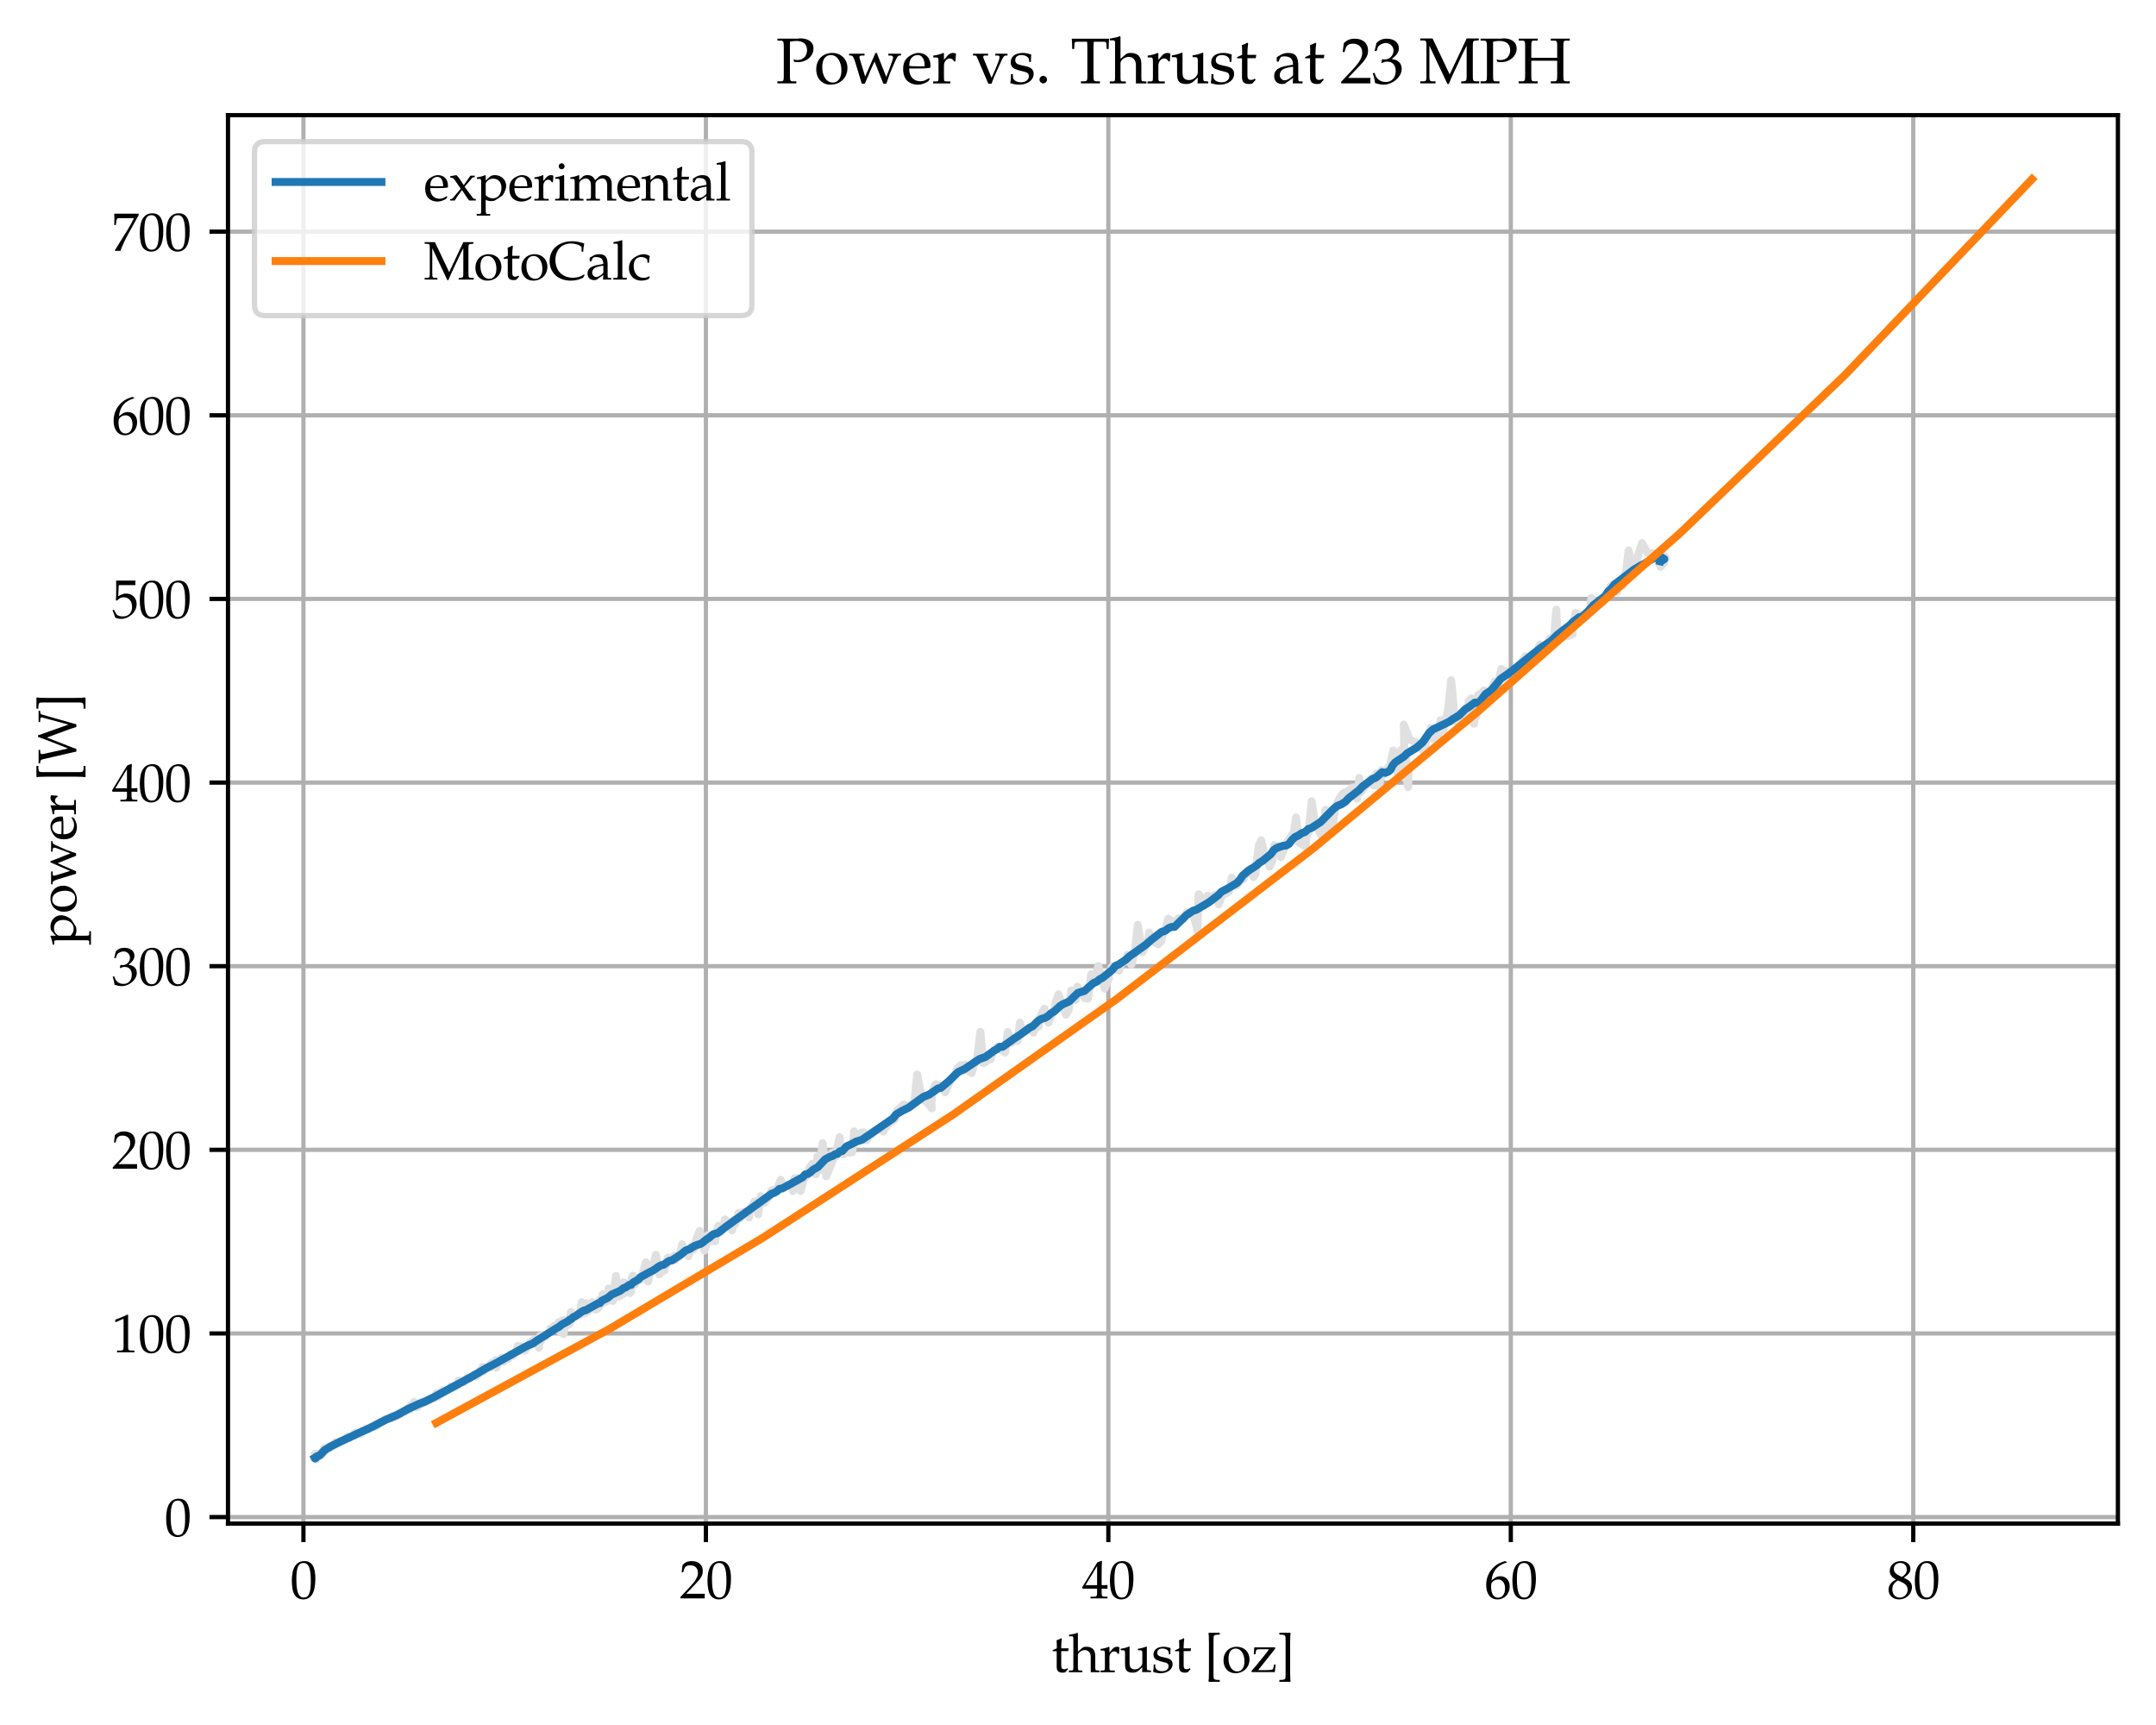 <?xml version="1.0" encoding="utf-8" standalone="no"?>
<!DOCTYPE svg PUBLIC "-//W3C//DTD SVG 1.1//EN"
  "http://www.w3.org/Graphics/SVG/1.1/DTD/svg11.dtd">
<svg xmlns:xlink="http://www.w3.org/1999/xlink" width="407.402pt" height="325.941pt" viewBox="0 0 407.402 325.941" xmlns="http://www.w3.org/2000/svg" version="1.1">
 <defs>
  <style type="text/css">*{stroke-linejoin: round; stroke-linecap: butt}</style>
 </defs>
 <g id="figure_1">
  <g id="patch_1">
   <path d="M 0 325.941 
L 407.402 325.941 
L 407.402 0 
L 0 0 
z
" style="fill: #ffffff"/>
  </g>
  <g id="axes_1">
   <g id="patch_2">
    <path d="M 43.082 287.866 
L 400.202 287.866 
L 400.202 21.754 
L 43.082 21.754 
z
" style="fill: #ffffff"/>
   </g>
   <g id="matplotlib.axis_1">
    <g id="xtick_1">
     <g id="line2d_1">
      <path d="M 57.339 287.866 
L 57.339 21.754 
" clip-path="url(#pf24875ce9b)" style="fill: none; stroke: #b0b0b0; stroke-width: 0.8; stroke-linecap: square"/>
     </g>
     <g id="line2d_2">
      <defs>
       <path id="m465c4a4cfb" d="M 0 0 
L 0 3.5 
" style="stroke: #000000; stroke-width: 0.8"/>
      </defs>
      <g>
       <use xlink:href="#m465c4a4cfb" x="57.339" y="287.866" style="stroke: #000000; stroke-width: 0.8"/>
      </g>
     </g>
     <g id="text_1">
      <!-- $\mathdefault{0}$ -->
      <g transform="translate(54.848 301.994) scale(0.1 -0.1)">
       <defs>
        <path id="URWPalladioL-Roma-30" d="M 1683 4416 
C 691 4416 186 3628 186 2077 
C 186 1326 320 680 544 366 
C 768 51 1126 -128 1523 -128 
C 2490 -128 2976 705 2976 2346 
C 2976 3749 2560 4416 1683 4416 
z
M 1568 4192 
C 2189 4192 2438 3564 2438 2025 
C 2438 661 2195 96 1606 96 
C 986 96 723 744 723 2308 
C 723 3660 960 4192 1568 4192 
z
" transform="scale(0.016)"/>
       </defs>
       <use xlink:href="#URWPalladioL-Roma-30" transform="scale(0.996)"/>
      </g>
     </g>
    </g>
    <g id="xtick_2">
     <g id="line2d_3">
      <path d="M 133.388 287.866 
L 133.388 21.754 
" clip-path="url(#pf24875ce9b)" style="fill: none; stroke: #b0b0b0; stroke-width: 0.8; stroke-linecap: square"/>
     </g>
     <g id="line2d_4">
      <g>
       <use xlink:href="#m465c4a4cfb" x="133.388" y="287.866" style="stroke: #000000; stroke-width: 0.8"/>
      </g>
     </g>
     <g id="text_2">
      <!-- $\mathdefault{20}$ -->
      <g transform="translate(128.407 301.994) scale(0.1 -0.1)">
       <defs>
        <path id="URWPalladioL-Roma-32" d="M 102 160 
L 102 0 
C 1299 0 1299 0 1530 0 
C 1760 0 1760 0 2995 0 
C 2982 125 2982 186 2982 269 
C 2982 348 2982 407 2995 539 
C 2259 539 1965 539 781 539 
L 1946 1761 
C 2566 2414 2758 2763 2758 3238 
C 2758 3966 2259 4416 1446 4416 
C 986 4416 672 4288 358 3969 
L 250 3099 
L 435 3099 
L 518 3393 
C 621 3763 851 3923 1280 3923 
C 1830 3923 2182 3577 2182 3035 
C 2182 2555 1914 2083 1190 1316 
L 102 160 
z
" transform="scale(0.016)"/>
       </defs>
       <use xlink:href="#URWPalladioL-Roma-32" transform="scale(0.996)"/>
       <use xlink:href="#URWPalladioL-Roma-30" transform="translate(49.813 0) scale(0.996)"/>
      </g>
     </g>
    </g>
    <g id="xtick_3">
     <g id="line2d_5">
      <path d="M 209.437 287.866 
L 209.437 21.754 
" clip-path="url(#pf24875ce9b)" style="fill: none; stroke: #b0b0b0; stroke-width: 0.8; stroke-linecap: square"/>
     </g>
     <g id="line2d_6">
      <g>
       <use xlink:href="#m465c4a4cfb" x="209.437" y="287.866" style="stroke: #000000; stroke-width: 0.8"/>
      </g>
     </g>
     <g id="text_3">
      <!-- $\mathdefault{40}$ -->
      <g transform="translate(204.455 301.994) scale(0.1 -0.1)">
       <defs>
        <path id="URWPalladioL-Roma-34" d="M 1792 1152 
L 1792 673 
C 1792 289 1722 199 1408 199 
L 1011 199 
L 1011 0 
C 1862 0 1862 0 2016 0 
C 2170 0 2170 0 3021 0 
L 3021 199 
L 2714 199 
C 2400 199 2330 282 2330 669 
L 2330 1152 
C 2707 1152 2842 1152 3021 1133 
L 3021 1588 
C 2720 1563 2598 1563 2502 1563 
L 2483 1563 
L 2330 1563 
L 2330 2457 
C 2330 3600 2342 4152 2374 4416 
L 2298 4448 
L 1824 4275 
L 13 1299 
L 83 1152 
L 1792 1152 
z
M 1792 1563 
L 416 1563 
L 1792 3826 
L 1792 1563 
z
" transform="scale(0.016)"/>
       </defs>
       <use xlink:href="#URWPalladioL-Roma-34" transform="scale(0.996)"/>
       <use xlink:href="#URWPalladioL-Roma-30" transform="translate(49.813 0) scale(0.996)"/>
      </g>
     </g>
    </g>
    <g id="xtick_4">
     <g id="line2d_7">
      <path d="M 285.486 287.866 
L 285.486 21.754 
" clip-path="url(#pf24875ce9b)" style="fill: none; stroke: #b0b0b0; stroke-width: 0.8; stroke-linecap: square"/>
     </g>
     <g id="line2d_8">
      <g>
       <use xlink:href="#m465c4a4cfb" x="285.486" y="287.866" style="stroke: #000000; stroke-width: 0.8"/>
      </g>
     </g>
     <g id="text_4">
      <!-- $\mathdefault{60}$ -->
      <g transform="translate(280.504 301.994) scale(0.1 -0.1)">
       <defs>
        <path id="URWPalladioL-Roma-36" d="M 2662 4310 
L 2426 4419 
C 1811 4214 1549 4086 1222 3804 
C 563 3246 205 2464 205 1585 
C 205 526 717 -128 1542 -128 
C 2374 -128 2995 532 2995 1405 
C 2995 2143 2554 2624 1875 2624 
C 1555 2624 1363 2540 986 2239 
C 915 2181 909 2175 838 2124 
C 973 3284 1510 3913 2662 4259 
L 2662 4310 
z
M 1632 2239 
C 2118 2239 2445 1816 2445 1181 
C 2445 513 2118 83 1626 83 
C 1082 83 787 551 787 1412 
C 787 1636 813 1758 883 1867 
C 1024 2085 1325 2239 1632 2239 
z
" transform="scale(0.016)"/>
       </defs>
       <use xlink:href="#URWPalladioL-Roma-36" transform="scale(0.996)"/>
       <use xlink:href="#URWPalladioL-Roma-30" transform="translate(49.813 0) scale(0.996)"/>
      </g>
     </g>
    </g>
    <g id="xtick_5">
     <g id="line2d_9">
      <path d="M 361.534 287.866 
L 361.534 21.754 
" clip-path="url(#pf24875ce9b)" style="fill: none; stroke: #b0b0b0; stroke-width: 0.8; stroke-linecap: square"/>
     </g>
     <g id="line2d_10">
      <g>
       <use xlink:href="#m465c4a4cfb" x="361.534" y="287.866" style="stroke: #000000; stroke-width: 0.8"/>
      </g>
     </g>
     <g id="text_5">
      <!-- $\mathdefault{80}$ -->
      <g transform="translate(356.553 301.994) scale(0.1 -0.1)">
       <defs>
        <path id="URWPalladioL-Roma-38" d="M 1075 2211 
C 813 2090 704 2019 563 1884 
C 320 1641 192 1352 192 1019 
C 192 359 723 -128 1446 -128 
C 2278 -128 2970 526 2970 1320 
C 2970 1833 2733 2109 2003 2442 
C 2586 2840 2790 3109 2790 3493 
C 2790 4044 2336 4416 1658 4416 
C 896 4416 339 3929 339 3257 
C 339 2821 512 2577 1075 2211 
z
M 1818 1891 
C 2221 1711 2464 1397 2464 1052 
C 2464 513 2061 90 1542 90 
C 998 90 646 475 646 1071 
C 646 1538 832 1833 1306 2122 
L 1818 1891 
z
M 1427 2712 
C 1024 2910 819 3167 819 3487 
C 819 3910 1126 4198 1581 4198 
C 2048 4198 2355 3891 2355 3422 
C 2355 3058 2195 2808 1779 2538 
L 1427 2712 
z
" transform="scale(0.016)"/>
       </defs>
       <use xlink:href="#URWPalladioL-Roma-38" transform="scale(0.996)"/>
       <use xlink:href="#URWPalladioL-Roma-30" transform="translate(49.813 0) scale(0.996)"/>
      </g>
     </g>
    </g>
    <g id="text_6">
     <!-- thrust [oz] -->
     <g transform="translate(198.678 315.932) scale(0.1 -0.1)">
      <defs>
       <path id="URWPalladioL-Roma-74" d="M 627 2476 
L 627 619 
C 627 142 838 -64 1331 -64 
C 1478 -64 1632 -32 1670 13 
L 1978 353 
L 1894 463 
C 1734 372 1638 340 1517 340 
C 1267 340 1165 470 1165 788 
L 1165 2489 
L 1984 2489 
L 2042 2816 
L 1165 2816 
L 1165 3056 
C 1165 3321 1184 3547 1235 3951 
L 1158 4021 
C 1005 3925 813 3842 614 3778 
C 634 3585 640 3463 640 3271 
L 640 2822 
L 141 2598 
L 141 2476 
L 627 2476 
z
" transform="scale(0.016)"/>
       <path id="URWPalladioL-Roma-68" d="M 45 4248 
L 403 4248 
C 518 4248 563 4177 563 3984 
L 563 643 
C 563 237 544 192 326 192 
L 38 192 
L 38 -7 
C 474 -7 646 -7 832 -7 
C 1018 -7 1190 -7 1626 -7 
L 1626 192 
L 1338 192 
C 1120 192 1101 237 1101 643 
L 1101 2011 
C 1101 2300 1523 2616 1914 2616 
C 2342 2616 2624 2297 2624 1806 
L 2624 -7 
C 3014 -7 3021 -7 3130 -7 
C 3219 -7 3219 -7 3661 -7 
L 3661 179 
L 3398 205 
C 3181 205 3162 244 3162 654 
L 3162 1892 
C 3162 2642 2810 3008 2093 3008 
C 1856 3008 1722 2963 1587 2847 
L 1101 2424 
L 1101 4613 
L 1043 4665 
C 762 4556 550 4504 45 4427 
L 45 4248 
z
" transform="scale(0.016)"/>
       <path id="URWPalladioL-Roma-72" d="M 147 2565 
L 384 2565 
C 640 2565 666 2520 666 2094 
L 666 643 
C 666 237 646 192 429 192 
L 134 192 
L 134 -7 
C 595 -7 762 -7 922 -7 
C 1050 -7 1050 -7 1837 -7 
L 1837 192 
L 1504 192 
C 1216 192 1203 211 1203 638 
L 1203 1751 
C 1203 2139 1459 2463 1773 2463 
C 1965 2463 2099 2373 2202 2169 
L 2336 2169 
L 2394 2937 
C 2323 2982 2208 3008 2093 3008 
C 1901 3008 1696 2905 1562 2745 
L 1203 2322 
L 1203 2982 
L 1146 3008 
C 819 2873 486 2783 147 2745 
L 147 2565 
z
" transform="scale(0.016)"/>
       <path id="URWPalladioL-Roma-75" d="M 3219 3009 
L 3162 3035 
C 2835 2900 2502 2810 2163 2772 
L 2163 2592 
L 2400 2592 
C 2656 2592 2682 2547 2682 2121 
L 2682 1070 
C 2682 928 2592 747 2445 599 
C 2266 418 2061 327 1811 327 
C 1587 327 1408 398 1306 521 
C 1216 624 1171 824 1171 1107 
L 1171 3009 
L 1114 3035 
C 787 2900 454 2810 115 2772 
L 115 2592 
L 352 2592 
C 608 2592 634 2547 634 2122 
L 634 1039 
C 634 587 672 387 787 227 
C 928 33 1171 -64 1536 -64 
C 1824 -64 2080 26 2253 186 
L 2682 585 
C 2682 401 2675 298 2656 0 
C 3085 0 3091 0 3187 0 
C 3277 0 3277 0 3718 0 
L 3718 186 
L 3456 212 
C 3238 212 3219 251 3219 664 
L 3219 3009 
z
" transform="scale(0.016)"/>
       <path id="URWPalladioL-Roma-73" d="M 262 917 
C 262 475 243 282 192 26 
C 525 -83 774 -128 1069 -128 
C 1907 -128 2502 321 2502 949 
C 2502 1148 2445 1295 2323 1424 
C 2157 1584 1946 1661 1382 1770 
C 858 1873 685 2001 685 2296 
C 685 2616 909 2796 1299 2796 
C 1728 2796 2054 2572 2054 2270 
L 2054 2123 
L 2234 2123 
C 2240 2495 2246 2648 2266 2847 
C 1926 2963 1696 3008 1434 3008 
C 691 3008 237 2655 237 2078 
C 237 1770 378 1552 672 1417 
C 845 1340 1184 1238 1619 1141 
C 1907 1077 2029 943 2029 699 
C 2029 353 1709 109 1254 109 
C 787 109 454 333 454 654 
L 454 917 
L 262 917 
z
" transform="scale(0.016)"/>
       <path id="URWPalladioL-Roma-5b" d="M 563 -1152 
C 1018 -1152 1030 -1152 1184 -1152 
C 1338 -1152 1370 -1152 1805 -1152 
L 1843 -1120 
L 1843 -953 
L 1818 -921 
L 1574 -921 
C 1402 -921 1261 -882 1184 -818 
C 1126 -760 1107 -671 1107 -459 
C 1107 -453 1107 -318 1101 -125 
L 1101 112 
L 1101 3409 
L 1101 3646 
C 1107 3826 1107 3967 1107 3973 
C 1107 4185 1126 4281 1184 4339 
C 1261 4403 1402 4441 1574 4441 
L 1818 4441 
L 1843 4473 
L 1843 4640 
L 1805 4672 
C 1357 4672 1338 4672 1184 4672 
C 1037 4672 1005 4672 563 4672 
L 506 4595 
C 544 4435 557 4223 557 3730 
C 557 3633 557 3556 563 3492 
L 563 3409 
L 563 112 
L 563 28 
C 557 -74 557 -81 557 -190 
L 557 -260 
C 557 -696 544 -876 506 -1075 
L 563 -1152 
z
" transform="scale(0.016)"/>
       <path id="URWPalladioL-Roma-6f" d="M 1786 3008 
C 851 3008 205 2347 205 1392 
C 205 487 774 -128 1600 -128 
C 2586 -128 3290 558 3290 1520 
C 3290 2386 2662 3008 1786 3008 
z
M 1670 2796 
C 2259 2796 2694 2155 2694 1283 
C 2694 545 2368 83 1850 83 
C 1222 83 800 699 800 1610 
C 800 2379 1107 2796 1670 2796 
z
" transform="scale(0.016)"/>
       <path id="URWPalladioL-Roma-7a" d="M 2912 2764 
L 2912 2944 
C 2464 2944 2272 2944 2029 2944 
L 442 2944 
C 429 2624 422 2549 384 2115 
L 576 2115 
L 653 2547 
C 678 2681 794 2713 1267 2713 
L 2182 2713 
C 2048 2503 1939 2357 1766 2141 
L 678 794 
C 525 609 435 501 102 127 
L 141 0 
C 806 0 845 0 1120 0 
L 2886 0 
C 2886 145 2899 297 2944 602 
L 2982 899 
L 2790 899 
L 2675 397 
C 2650 282 2381 237 1766 237 
L 902 237 
L 2912 2764 
z
" transform="scale(0.016)"/>
       <path id="URWPalladioL-Roma-5d" d="M 1568 4672 
C 1114 4672 1094 4672 947 4672 
C 794 4672 762 4672 326 4672 
L 288 4640 
L 288 4473 
L 314 4441 
L 557 4441 
C 730 4441 864 4403 941 4339 
C 1005 4281 1024 4191 1024 3973 
C 1024 3954 1024 3826 1030 3646 
L 1030 3409 
L 1030 112 
L 1030 -125 
C 1024 -311 1024 -427 1024 -446 
C 1024 -664 1005 -760 941 -818 
C 864 -882 730 -921 557 -921 
L 314 -921 
L 288 -953 
L 288 -1120 
L 326 -1152 
C 774 -1152 787 -1152 947 -1152 
C 1094 -1152 1126 -1152 1568 -1152 
L 1626 -1075 
C 1587 -921 1581 -722 1574 -228 
C 1574 -138 1574 -55 1568 28 
L 1568 112 
L 1568 3409 
L 1568 3492 
C 1574 3563 1574 3646 1574 3736 
C 1574 4230 1587 4441 1626 4595 
L 1568 4672 
z
" transform="scale(0.016)"/>
      </defs>
      <use xlink:href="#URWPalladioL-Roma-74" transform="scale(0.996)"/>
      <use xlink:href="#URWPalladioL-Roma-68" transform="translate(32.477 0) scale(0.996)"/>
      <use xlink:href="#URWPalladioL-Roma-72" transform="translate(90.459 0) scale(0.996)"/>
      <use xlink:href="#URWPalladioL-Roma-75" transform="translate(129.014 0) scale(0.996)"/>
      <use xlink:href="#URWPalladioL-Roma-73" transform="translate(189.088 0) scale(0.996)"/>
      <use xlink:href="#URWPalladioL-Roma-74" transform="translate(231.33 0) scale(0.996)"/>
      <use xlink:href="#URWPalladioL-Roma-5b" transform="translate(288.713 0) scale(0.996)"/>
      <use xlink:href="#URWPalladioL-Roma-6f" transform="translate(321.889 0) scale(0.996)"/>
      <use xlink:href="#URWPalladioL-Roma-7a" transform="translate(376.284 0) scale(0.996)"/>
      <use xlink:href="#URWPalladioL-Roma-5d" transform="translate(426.097 0) scale(0.996)"/>
     </g>
    </g>
   </g>
   <g id="matplotlib.axis_2">
    <g id="ytick_1">
     <g id="line2d_11">
      <path d="M 43.082 286.637 
L 400.202 286.637 
" clip-path="url(#pf24875ce9b)" style="fill: none; stroke: #b0b0b0; stroke-width: 0.8; stroke-linecap: square"/>
     </g>
     <g id="line2d_12">
      <defs>
       <path id="m7a440b8469" d="M 0 0 
L -3.5 0 
" style="stroke: #000000; stroke-width: 0.8"/>
      </defs>
      <g>
       <use xlink:href="#m7a440b8469" x="43.082" y="286.637" style="stroke: #000000; stroke-width: 0.8"/>
      </g>
     </g>
     <g id="text_7">
      <!-- $\mathdefault{0}$ -->
      <g transform="translate(31.1 290.201) scale(0.1 -0.1)">
       <use xlink:href="#URWPalladioL-Roma-30" transform="scale(0.996)"/>
      </g>
     </g>
    </g>
    <g id="ytick_2">
     <g id="line2d_13">
      <path d="M 43.082 251.942 
L 400.202 251.942 
" clip-path="url(#pf24875ce9b)" style="fill: none; stroke: #b0b0b0; stroke-width: 0.8; stroke-linecap: square"/>
     </g>
     <g id="line2d_14">
      <g>
       <use xlink:href="#m7a440b8469" x="43.082" y="251.942" style="stroke: #000000; stroke-width: 0.8"/>
      </g>
     </g>
     <g id="text_8">
      <!-- $\mathdefault{100}$ -->
      <g transform="translate(21.138 255.506) scale(0.1 -0.1)">
       <defs>
        <path id="URWPalladioL-Roma-31" d="M 429 3584 
L 493 3584 
L 1318 3956 
C 1325 3962 1331 3962 1338 3962 
C 1376 3962 1389 3905 1389 3751 
L 1389 613 
C 1389 276 1318 205 973 205 
L 614 205 
L 614 0 
C 1600 0 1600 0 1670 0 
C 1754 0 1894 0 2112 0 
C 2189 0 2413 0 2675 0 
L 2675 205 
L 2342 205 
C 1990 205 1926 276 1926 612 
L 1926 4443 
L 1837 4475 
C 1421 4257 966 4065 384 3860 
L 429 3584 
z
" transform="scale(0.016)"/>
       </defs>
       <use xlink:href="#URWPalladioL-Roma-31" transform="scale(0.996)"/>
       <use xlink:href="#URWPalladioL-Roma-30" transform="translate(49.813 0) scale(0.996)"/>
       <use xlink:href="#URWPalladioL-Roma-30" transform="translate(99.626 0) scale(0.996)"/>
      </g>
     </g>
    </g>
    <g id="ytick_3">
     <g id="line2d_15">
      <path d="M 43.082 217.247 
L 400.202 217.247 
" clip-path="url(#pf24875ce9b)" style="fill: none; stroke: #b0b0b0; stroke-width: 0.8; stroke-linecap: square"/>
     </g>
     <g id="line2d_16">
      <g>
       <use xlink:href="#m7a440b8469" x="43.082" y="217.247" style="stroke: #000000; stroke-width: 0.8"/>
      </g>
     </g>
     <g id="text_9">
      <!-- $\mathdefault{200}$ -->
      <g transform="translate(21.138 220.811) scale(0.1 -0.1)">
       <use xlink:href="#URWPalladioL-Roma-32" transform="scale(0.996)"/>
       <use xlink:href="#URWPalladioL-Roma-30" transform="translate(49.813 0) scale(0.996)"/>
       <use xlink:href="#URWPalladioL-Roma-30" transform="translate(99.626 0) scale(0.996)"/>
      </g>
     </g>
    </g>
    <g id="ytick_4">
     <g id="line2d_17">
      <path d="M 43.082 182.552 
L 400.202 182.552 
" clip-path="url(#pf24875ce9b)" style="fill: none; stroke: #b0b0b0; stroke-width: 0.8; stroke-linecap: square"/>
     </g>
     <g id="line2d_18">
      <g>
       <use xlink:href="#m7a440b8469" x="43.082" y="182.552" style="stroke: #000000; stroke-width: 0.8"/>
      </g>
     </g>
     <g id="text_10">
      <!-- $\mathdefault{300}$ -->
      <g transform="translate(21.138 186.116) scale(0.1 -0.1)">
       <defs>
        <path id="URWPalladioL-Roma-33" d="M 275 3197 
L 474 3197 
L 589 3554 
C 659 3770 1062 3987 1395 3987 
C 1811 3987 2150 3649 2150 3248 
C 2150 2770 1773 2368 1318 2368 
C 1267 2368 1197 2368 1114 2381 
L 1018 2381 
L 941 2047 
L 986 2008 
C 1229 2118 1350 2150 1523 2150 
C 2054 2150 2362 1809 2362 1222 
C 2362 566 1971 135 1376 135 
C 1082 135 819 231 627 411 
C 474 553 390 701 269 1049 
L 96 985 
C 230 593 282 361 320 39 
C 659 -77 941 -128 1178 -128 
C 1690 -128 2278 161 2630 593 
C 2848 857 2957 1140 2957 1442 
C 2957 1751 2829 2022 2598 2182 
C 2438 2298 2291 2350 1971 2407 
C 2483 2803 2675 3096 2675 3472 
C 2675 4040 2202 4416 1491 4416 
C 1056 4416 768 4295 461 3989 
L 275 3197 
z
" transform="scale(0.016)"/>
       </defs>
       <use xlink:href="#URWPalladioL-Roma-33" transform="scale(0.996)"/>
       <use xlink:href="#URWPalladioL-Roma-30" transform="translate(49.813 0) scale(0.996)"/>
       <use xlink:href="#URWPalladioL-Roma-30" transform="translate(99.626 0) scale(0.996)"/>
      </g>
     </g>
    </g>
    <g id="ytick_5">
     <g id="line2d_19">
      <path d="M 43.082 147.857 
L 400.202 147.857 
" clip-path="url(#pf24875ce9b)" style="fill: none; stroke: #b0b0b0; stroke-width: 0.8; stroke-linecap: square"/>
     </g>
     <g id="line2d_20">
      <g>
       <use xlink:href="#m7a440b8469" x="43.082" y="147.857" style="stroke: #000000; stroke-width: 0.8"/>
      </g>
     </g>
     <g id="text_11">
      <!-- $\mathdefault{400}$ -->
      <g transform="translate(21.138 151.422) scale(0.1 -0.1)">
       <use xlink:href="#URWPalladioL-Roma-34" transform="scale(0.996)"/>
       <use xlink:href="#URWPalladioL-Roma-30" transform="translate(49.813 0) scale(0.996)"/>
       <use xlink:href="#URWPalladioL-Roma-30" transform="translate(99.626 0) scale(0.996)"/>
      </g>
     </g>
    </g>
    <g id="ytick_6">
     <g id="line2d_21">
      <path d="M 43.082 113.162 
L 400.202 113.162 
" clip-path="url(#pf24875ce9b)" style="fill: none; stroke: #b0b0b0; stroke-width: 0.8; stroke-linecap: square"/>
     </g>
     <g id="line2d_22">
      <g>
       <use xlink:href="#m7a440b8469" x="43.082" y="113.162" style="stroke: #000000; stroke-width: 0.8"/>
      </g>
     </g>
     <g id="text_12">
      <!-- $\mathdefault{500}$ -->
      <g transform="translate(21.138 116.727) scale(0.1 -0.1)">
       <defs>
        <path id="URWPalladioL-Roma-35" d="M 813 3877 
C 1638 3877 1997 3877 2765 3877 
L 2797 3907 
C 2784 4016 2784 4064 2784 4144 
C 2784 4229 2784 4277 2797 4386 
L 2765 4416 
C 2285 4416 1997 4416 1651 4416 
C 1299 4416 1018 4416 538 4416 
L 506 4403 
C 512 4011 518 3729 518 3523 
C 518 2977 499 2360 480 2077 
L 608 2038 
C 909 2341 1082 2432 1395 2432 
C 2010 2432 2394 1993 2394 1296 
C 2394 580 1984 160 1286 160 
C 941 160 621 277 531 444 
L 237 973 
L 83 883 
C 230 516 307 310 397 27 
C 576 -71 832 -128 1107 -128 
C 1536 -128 1990 59 2342 368 
C 2733 716 2938 1154 2938 1630 
C 2938 2359 2419 2874 1690 2874 
C 1382 2874 1152 2791 755 2554 
L 813 3877 
z
" transform="scale(0.016)"/>
       </defs>
       <use xlink:href="#URWPalladioL-Roma-35" transform="scale(0.996)"/>
       <use xlink:href="#URWPalladioL-Roma-30" transform="translate(49.813 0) scale(0.996)"/>
       <use xlink:href="#URWPalladioL-Roma-30" transform="translate(99.626 0) scale(0.996)"/>
      </g>
     </g>
    </g>
    <g id="ytick_7">
     <g id="line2d_23">
      <path d="M 43.082 78.468 
L 400.202 78.468 
" clip-path="url(#pf24875ce9b)" style="fill: none; stroke: #b0b0b0; stroke-width: 0.8; stroke-linecap: square"/>
     </g>
     <g id="line2d_24">
      <g>
       <use xlink:href="#m7a440b8469" x="43.082" y="78.468" style="stroke: #000000; stroke-width: 0.8"/>
      </g>
     </g>
     <g id="text_13">
      <!-- $\mathdefault{600}$ -->
      <g transform="translate(21.138 82.032) scale(0.1 -0.1)">
       <use xlink:href="#URWPalladioL-Roma-36" transform="scale(0.996)"/>
       <use xlink:href="#URWPalladioL-Roma-30" transform="translate(49.813 0) scale(0.996)"/>
       <use xlink:href="#URWPalladioL-Roma-30" transform="translate(99.626 0) scale(0.996)"/>
      </g>
     </g>
    </g>
    <g id="ytick_8">
     <g id="line2d_25">
      <path d="M 43.082 43.773 
L 400.202 43.773 
" clip-path="url(#pf24875ce9b)" style="fill: none; stroke: #b0b0b0; stroke-width: 0.8; stroke-linecap: square"/>
     </g>
     <g id="line2d_26">
      <g>
       <use xlink:href="#m7a440b8469" x="43.082" y="43.773" style="stroke: #000000; stroke-width: 0.8"/>
      </g>
     </g>
     <g id="text_14">
      <!-- $\mathdefault{700}$ -->
      <g transform="translate(21.138 47.337) scale(0.1 -0.1)">
       <defs>
        <path id="URWPalladioL-Roma-37" d="M 358 32 
L 416 -51 
C 666 -32 666 -32 710 -32 
C 755 -32 755 -32 1005 -51 
C 1274 649 1587 1317 2010 2087 
L 3181 4199 
L 3181 4372 
C 2490 4372 2266 4372 1747 4372 
C 1280 4372 966 4372 346 4372 
L 282 4359 
C 301 3750 301 3750 301 3685 
C 301 3614 301 3614 282 3031 
L 474 3031 
L 518 3390 
C 570 3789 614 3840 909 3840 
L 2618 3840 
C 2362 3313 2163 2941 1920 2549 
L 358 32 
z
" transform="scale(0.016)"/>
       </defs>
       <use xlink:href="#URWPalladioL-Roma-37" transform="scale(0.996)"/>
       <use xlink:href="#URWPalladioL-Roma-30" transform="translate(49.813 0) scale(0.996)"/>
       <use xlink:href="#URWPalladioL-Roma-30" transform="translate(99.626 0) scale(0.996)"/>
      </g>
     </g>
    </g>
    <g id="text_15">
     <!-- power [W] -->
     <g transform="translate(14.328 178.576) rotate(-90) scale(0.1 -0.1)">
      <defs>
       <path id="URWPalladioL-Roma-70" d="M 64 2565 
L 301 2565 
C 557 2565 582 2520 582 2095 
L 582 -1142 
C 582 -1548 563 -1593 346 -1593 
L 51 -1593 
L 51 -1792 
C 691 -1792 691 -1792 851 -1792 
C 1011 -1792 1011 -1792 1651 -1792 
L 1651 -1593 
L 1357 -1593 
C 1139 -1593 1120 -1547 1120 -1138 
L 1120 89 
C 1312 -26 1517 -71 1805 -71 
C 1990 -71 2157 -32 2259 32 
L 2989 505 
C 3245 672 3546 1330 3546 1740 
C 3546 2451 2957 3008 2214 3008 
C 1978 3008 1747 2943 1645 2847 
L 1120 2367 
L 1120 2982 
L 1062 3008 
C 736 2873 403 2783 64 2745 
L 64 2565 
z
M 1120 1964 
C 1120 2053 1152 2124 1235 2233 
C 1421 2469 1683 2591 2003 2591 
C 2605 2591 2989 2169 2989 1504 
C 2989 787 2560 256 1984 256 
C 1632 256 1370 372 1120 633 
L 1120 1964 
z
" transform="scale(0.016)"/>
       <path id="URWPalladioL-Roma-77" d="M 2643 3008 
C 2118 1788 2022 1571 1626 677 
L 1088 2444 
C 1069 2502 1062 2553 1062 2604 
C 1062 2700 1146 2752 1306 2752 
L 1562 2752 
L 1562 2932 
C 928 2932 928 2932 800 2932 
C 672 2932 672 2932 38 2932 
L 38 2765 
L 218 2752 
C 397 2739 480 2612 640 2114 
L 1293 -32 
L 1594 -32 
L 2221 1437 
C 2253 1514 2323 1667 2426 1884 
L 2554 2152 
L 3424 -32 
L 3718 -32 
C 3763 102 3814 249 3866 389 
C 3994 767 4134 1162 4160 1201 
L 4595 2196 
C 4787 2625 4864 2733 5005 2752 
L 5171 2765 
L 5171 2932 
C 4646 2932 4646 2932 4544 2932 
C 4442 2932 4442 2932 3917 2932 
L 3917 2752 
L 4134 2752 
C 4294 2752 4384 2675 4384 2559 
C 4384 2489 4371 2412 4339 2329 
L 4019 1433 
C 3968 1292 3917 1163 3712 638 
L 2976 2490 
C 2886 2707 2842 2835 2790 3008 
L 2643 3008 
z
" transform="scale(0.016)"/>
       <path id="URWPalladioL-Roma-65" d="M 2797 447 
L 2714 511 
C 2304 269 2157 212 1882 212 
C 1466 212 1120 398 941 711 
C 819 921 774 1101 762 1472 
L 1696 1472 
C 2138 1472 2413 1472 2854 1544 
C 2861 1634 2867 1693 2867 1771 
C 2867 2520 2394 3008 1677 3008 
C 1440 3008 1165 2924 902 2770 
C 378 2469 166 2071 166 1404 
C 166 1000 262 654 435 410 
C 691 71 1120 -128 1600 -128 
C 1837 -128 2074 -77 2336 37 
C 2509 108 2643 191 2669 230 
L 2797 447 
z
M 2298 1690 
C 1965 1690 1811 1690 1581 1690 
C 1286 1690 1120 1690 774 1722 
C 774 2027 800 2169 883 2337 
C 1018 2622 1293 2796 1600 2796 
C 1811 2796 1978 2711 2093 2534 
C 2234 2319 2278 2129 2298 1690 
z
" transform="scale(0.016)"/>
       <path id="URWPalladioL-Roma-57" d="M 4698 -64 
C 4723 32 4742 122 4749 154 
C 4768 218 4819 411 4870 584 
L 5850 4032 
C 5888 4147 5952 4205 6093 4218 
L 6298 4237 
L 6298 4416 
L 5626 4416 
C 5562 4416 5562 4416 4954 4416 
L 4954 4237 
L 5210 4218 
C 5434 4199 5504 4167 5510 4063 
C 5510 4044 5510 4025 5504 4005 
L 4659 872 
L 3610 3826 
C 3469 4211 3450 4262 3398 4480 
L 3194 4480 
C 3059 4082 2950 3795 2618 2935 
L 1824 917 
L 1184 3795 
C 1165 3872 1158 3942 1158 4006 
C 1158 4147 1222 4205 1395 4218 
L 1664 4237 
L 1664 4416 
L 858 4416 
C 813 4416 544 4416 51 4416 
L 51 4237 
L 230 4218 
C 416 4199 493 4128 550 3897 
L 1312 597 
C 1395 231 1395 225 1459 -64 
L 1779 -64 
C 1837 141 1888 295 2010 597 
L 3123 3429 
L 3923 1256 
C 4134 687 4154 635 4378 -64 
L 4698 -64 
z
" transform="scale(0.016)"/>
      </defs>
      <use xlink:href="#URWPalladioL-Roma-70" transform="scale(0.996)"/>
      <use xlink:href="#URWPalladioL-Roma-6f" transform="translate(59.874 0) scale(0.996)"/>
      <use xlink:href="#URWPalladioL-Roma-77" transform="translate(114.27 0) scale(0.996)"/>
      <use xlink:href="#URWPalladioL-Roma-65" transform="translate(197.358 0) scale(0.996)"/>
      <use xlink:href="#URWPalladioL-Roma-72" transform="translate(245.078 0) scale(0.996)"/>
      <use xlink:href="#URWPalladioL-Roma-5b" transform="translate(309.337 0) scale(0.996)"/>
      <use xlink:href="#URWPalladioL-Roma-57" transform="translate(342.512 0) scale(0.996)"/>
      <use xlink:href="#URWPalladioL-Roma-5d" transform="translate(442.138 0) scale(0.996)"/>
     </g>
    </g>
   </g>
   <g id="line2d_27">
    <path d="M 59.508 275.253 
L 59.635 275.369 
L 59.474 275.462 
L 59.452 275.394 
L 59.427 275.27 
L 59.466 275.406 
L 59.576 275.283 
L 59.547 275.425 
L 59.589 275.472 
L 59.535 275.488 
L 59.446 275.547 
L 59.601 275.391 
L 59.59 275.633 
L 59.514 275.324 
L 59.641 275.566 
L 59.758 275.454 
L 59.445 275.307 
L 59.515 275.462 
L 59.625 275.618 
L 59.513 275.462 
L 59.432 275.553 
L 59.687 275.447 
L 59.601 275.384 
L 59.613 275.186 
L 59.482 275.542 
L 59.438 275.553 
L 59.544 275.587 
L 59.511 275.394 
L 59.487 275.677 
L 59.61 274.962 
L 59.787 275.444 
L 59.871 275.346 
L 59.671 275.666 
L 59.645 275.502 
L 59.536 275.334 
L 59.481 275.427 
L 59.614 275.737 
L 59.536 275.385 
L 59.577 275.308 
L 59.43 275.541 
L 59.569 275.034 
L 59.545 275.232 
L 59.587 275.596 
L 59.672 275.404 
L 59.726 275.41 
L 59.474 275.448 
L 59.59 275.496 
L 59.594 275.591 
L 59.59 275.562 
L 59.369 275.446 
L 59.637 275.637 
L 59.507 275.6 
L 59.571 275.702 
L 59.463 275.498 
L 59.441 275.588 
L 59.63 275.566 
L 59.543 275.531 
L 59.591 275.445 
L 59.497 275.497 
L 59.314 275.394 
L 59.371 275.58 
L 59.476 275.435 
L 59.515 275.649 
L 59.476 275.351 
L 59.538 275.411 
L 59.425 275.601 
L 59.582 275.249 
L 59.613 275.44 
L 59.702 275.77 
L 59.558 275.145 
L 59.656 275.533 
L 59.464 275.452 
L 59.501 275.677 
L 59.518 275.219 
L 59.522 275.284 
L 59.657 275.288 
L 59.49 275.63 
L 59.532 275.378 
L 59.692 275.472 
L 59.623 275.292 
L 59.623 275.358 
L 59.459 275.527 
L 59.645 275.361 
L 59.555 275.372 
L 59.649 275.156 
L 59.45 275.587 
L 59.558 275.472 
L 59.567 275.664 
L 59.592 275.269 
L 59.505 275.335 
L 59.388 275.358 
L 59.417 275.521 
L 59.617 275.413 
L 59.6 275.586 
L 59.59 275.506 
L 59.482 275.52 
L 59.58 275.382 
L 59.593 275.663 
L 59.63 275.079 
L 59.563 275.516 
L 59.442 275.358 
L 59.847 275.468 
L 59.52 275.645 
L 59.721 275.188 
L 59.676 275.598 
L 59.669 275.22 
L 59.493 275.608 
L 59.602 275.275 
L 59.646 275.622 
L 59.486 274.677 
L 59.665 275.472 
L 59.749 275.358 
L 59.714 275.538 
L 59.64 275.468 
L 59.62 275.222 
L 59.551 275.518 
L 59.583 275.381 
L 59.506 275.282 
L 59.603 275.448 
L 59.714 275.283 
L 59.592 275.513 
L 59.704 275.425 
L 59.83 275.388 
L 59.709 275.441 
L 59.639 275.267 
L 59.745 275.562 
L 59.749 275.494 
L 59.874 274.924 
L 59.718 275.589 
L 59.672 275.13 
L 59.577 275.405 
L 59.688 275.276 
L 59.837 275.373 
L 59.705 275.23 
L 59.752 275.348 
L 59.798 274.666 
L 59.816 275.161 
L 60 275.381 
L 59.938 274.872 
L 59.995 275.145 
L 60.109 275.09 
L 60 275.197 
L 60.052 274.926 
L 60.086 274.952 
L 60.214 275.038 
L 60.076 275.141 
L 60.081 275.127 
L 60.109 274.946 
L 60.468 274.93 
L 60.429 275.163 
L 60.439 274.92 
L 60.3 275.067 
L 60.562 274.844 
L 60.441 274.909 
L 60.566 274.964 
L 60.593 274.605 
L 60.843 274.847 
L 60.662 275.011 
L 60.692 274.492 
L 60.738 274.435 
L 60.818 274.602 
L 61.04 274.365 
L 61.045 274.071 
L 61.213 273.667 
L 61.298 274.321 
L 61.458 273.73 
L 61.488 273.817 
L 62.239 273.327 
L 62.425 273.516 
L 62.62 273.41 
L 62.588 273.274 
L 62.71 273.147 
L 63.224 273.063 
L 63.378 272.426 
L 63.744 272.702 
L 64.127 272.551 
L 64.153 272.4 
L 64.285 272.507 
L 64.559 272.176 
L 64.766 272.265 
L 65.232 272.044 
L 65.679 271.409 
L 65.899 271.776 
L 66.689 271.205 
L 66.937 271.325 
L 66.922 270.948 
L 67.095 270.707 
L 67.185 270.896 
L 67.743 270.864 
L 68.052 270.972 
L 68.427 270.677 
L 68.507 270.269 
L 68.669 270.445 
L 68.919 270.241 
L 69.187 269.866 
L 69.179 270.019 
L 69.535 270.037 
L 70.081 269.634 
L 70.315 269.611 
L 70.66 269.64 
L 70.886 269.541 
L 70.994 269.046 
L 71.292 269.384 
L 71.592 268.884 
L 71.714 268.753 
L 71.907 268.789 
L 72.254 268.639 
L 72.562 268.262 
L 72.728 268.325 
L 72.898 268.043 
L 73.261 268.146 
L 73.409 267.968 
L 73.69 267.883 
L 73.887 268.021 
L 74.071 267.767 
L 74.148 267.862 
L 74.136 267.504 
L 74.528 267.794 
L 74.629 267.538 
L 74.896 267.333 
L 75.029 267.548 
L 75.172 267.224 
L 75.421 267.009 
L 75.585 267.287 
L 75.747 266.954 
L 76.161 266.831 
L 76.236 266.558 
L 76.499 266.779 
L 76.827 266.2 
L 77.135 266.059 
L 77.387 266.393 
L 77.58 266.204 
L 77.706 265.391 
L 78.024 265.901 
L 78.248 264.861 
L 78.501 265.486 
L 78.831 265.914 
L 78.968 265.168 
L 79.195 265.341 
L 79.564 265.343 
L 79.901 264.768 
L 80.341 264.858 
L 80.407 264.855 
L 80.48 264.592 
L 80.664 264.802 
L 80.895 264.468 
L 81.049 264.586 
L 81.353 264.184 
L 81.512 264.249 
L 82.008 264.212 
L 82.191 264.009 
L 82.173 263.794 
L 82.31 263.968 
L 82.436 263.221 
L 82.736 263.91 
L 82.943 263.175 
L 83.141 263.55 
L 83.311 263.016 
L 83.644 262.697 
L 83.81 263.171 
L 84.05 262.736 
L 84.479 262.597 
L 84.715 262.672 
L 85.072 262.128 
L 85.173 262.325 
L 85.201 261.883 
L 85.428 262.357 
L 85.558 261.903 
L 85.862 262.172 
L 86.307 261.59 
L 86.539 261.783 
L 86.662 260.805 
L 86.753 261.36 
L 87.125 261.168 
L 87.372 261.212 
L 87.571 261.066 
L 87.739 261.124 
L 87.804 260.877 
L 88.086 260.698 
L 88.341 260.273 
L 88.716 260.556 
L 88.925 260.185 
L 89.307 259.946 
L 89.506 259.681 
L 89.767 259.977 
L 89.848 259.581 
L 90.007 260.073 
L 90.117 259.47 
L 90.485 259.552 
L 90.673 258.91 
L 90.97 258.962 
L 91.172 258.261 
L 91.35 259.089 
L 91.708 258.706 
L 91.965 258.611 
L 91.937 258.571 
L 92.383 258.164 
L 92.617 258.416 
L 92.782 258.119 
L 92.854 257.496 
L 93.226 257.791 
L 93.649 256.986 
L 93.787 258.408 
L 94.049 257.544 
L 94.273 257.311 
L 94.355 256.915 
L 94.492 256.997 
L 94.773 256.571 
L 95.225 257.25 
L 95.343 256.601 
L 95.607 256.585 
L 95.974 256.358 
L 96.024 256.792 
L 96.177 256.367 
L 96.454 256.216 
L 96.56 255.775 
L 96.927 256.2 
L 97.299 255.447 
L 97.607 255.38 
L 97.829 254.277 
L 98.085 255.257 
L 98.228 254.322 
L 98.26 255.058 
L 98.847 254.586 
L 99.207 255.22 
L 99.654 254.464 
L 99.799 254.484 
L 100.143 254.175 
L 100.189 253.607 
L 100.463 253.4 
L 100.745 253.815 
L 100.911 253.085 
L 101.484 253.446 
L 101.573 252.989 
L 101.839 254.656 
L 102.043 252.433 
L 102.249 253.35 
L 102.397 252.215 
L 103.038 252.637 
L 103.301 252.157 
L 103.874 251.681 
L 103.994 250.988 
L 104.476 251.162 
L 104.739 250.455 
L 104.94 251.191 
L 105.53 249.823 
L 105.849 251.683 
L 106.229 249.471 
L 106.502 252.046 
L 106.741 249.407 
L 106.753 250.351 
L 107.346 250.319 
L 107.633 250.141 
L 107.887 247.838 
L 108.55 248.731 
L 108.863 248.613 
L 109.213 248.332 
L 109.526 248.502 
L 109.922 246.006 
L 110.491 248.158 
L 110.76 246.255 
L 110.981 247.794 
L 111.111 247.755 
L 111.658 246.975 
L 111.934 246.007 
L 112.44 247.419 
L 112.732 247.396 
L 113.092 247.062 
L 113.342 245.549 
L 113.514 246.533 
L 113.867 244.551 
L 114.29 246.065 
L 114.877 245.767 
L 114.987 243.445 
L 115.437 245.196 
L 115.817 245.806 
L 116.392 241.058 
L 116.794 245.003 
L 117.749 244.508 
L 117.718 242.52 
L 117.837 242.265 
L 118.618 243.178 
L 119.022 244.328 
L 119.276 244.021 
L 119.251 243.811 
L 119.338 241.528 
L 119.631 241.025 
L 119.968 242.714 
L 120.311 241.906 
L 121.068 241.813 
L 121.319 241.192 
L 122.026 238.505 
L 122.474 242.13 
L 123.159 238.914 
L 123.475 239.082 
L 123.939 237.098 
L 124.588 240.781 
L 125.123 240.089 
L 125.53 240.086 
L 125.449 239.455 
L 125.641 238.851 
L 125.863 239.142 
L 126.222 237.618 
L 126.537 238.35 
L 127.429 237.245 
L 127.636 238.094 
L 128.124 237.403 
L 128.401 237.447 
L 128.885 235.075 
L 129.212 236.118 
L 129.874 236.376 
L 130.089 237.354 
L 130.459 236.423 
L 130.628 235.472 
L 130.944 236.125 
L 131.097 236.075 
L 131.605 234.117 
L 132.205 232.569 
L 133.104 236.297 
L 133.732 234.227 
L 133.742 233.362 
L 133.938 234.412 
L 134.483 234.476 
L 134.724 233.596 
L 135.115 234.543 
L 135.416 232.749 
L 135.741 231.6 
L 136.193 232.735 
L 136.59 232.058 
L 136.981 230.398 
L 137.79 231.151 
L 138.337 232.469 
L 138.678 230.514 
L 138.959 231.246 
L 139.553 229.164 
L 139.962 230.095 
L 140.357 229.016 
L 141.01 228.861 
L 141.533 230.033 
L 141.707 228.494 
L 142.582 226.991 
L 143.277 229.452 
L 143.763 225.979 
L 144.066 226.515 
L 144.368 227.291 
L 145.231 226.35 
L 145.831 224.855 
L 146.192 224.78 
L 146.726 225.023 
L 147.509 222.911 
L 148.054 223.839 
L 148.942 223.938 
L 149.538 223.72 
L 149.818 225.039 
L 150.104 222.638 
L 150.449 222.586 
L 151.295 225.032 
L 151.854 222.947 
L 152.089 222.538 
L 152.598 222.071 
L 152.91 220.749 
L 153.519 219.861 
L 154.148 221.87 
L 154.468 218.501 
L 154.797 221.164 
L 155.448 215.98 
L 156.124 222.252 
L 157.373 219.254 
L 157.172 217.847 
L 157.092 218.548 
L 157.863 218.537 
L 158.142 216.969 
L 158.658 214.848 
L 158.799 216.987 
L 159.415 218.112 
L 160.139 217.346 
L 160.599 217.794 
L 160.82 217.102 
L 161.061 217.683 
L 161.386 213.751 
L 162.276 215.49 
L 162.745 213.99 
L 163.259 213.964 
L 163.778 215.448 
L 164.268 214.619 
L 165.427 213.69 
L 166.193 213.356 
L 166.899 213.804 
L 167.159 212.917 
L 167.461 212.964 
L 168.125 212.029 
L 168.655 211.849 
L 169.191 211.454 
L 169.494 209.862 
L 170.753 208.663 
L 171.619 209.069 
L 172.404 208.606 
L 172.803 208.089 
L 173.303 203.025 
L 174.198 207.486 
L 175.622 208.723 
L 176.06 209.42 
L 175.999 208.539 
L 176.195 206.18 
L 176.814 204.855 
L 177.063 205.026 
L 178.07 205.293 
L 178.587 206.388 
L 179.757 203.839 
L 180.407 203.088 
L 180.943 201.793 
L 181.457 201.271 
L 182.4 201.21 
L 182.96 202.263 
L 183.61 202.761 
L 184.064 201.148 
L 184.667 199.821 
L 185.252 194.949 
L 185.832 200.861 
L 186.897 200.163 
L 186.986 199.932 
L 187.198 200.122 
L 187.508 199.075 
L 187.965 198.316 
L 188.564 197.696 
L 189.28 198.462 
L 189.917 198.852 
L 190.427 194.966 
L 191.265 197.005 
L 191.734 196.467 
L 192.291 196.684 
L 192.724 193.215 
L 193.165 195.002 
L 193.836 194.849 
L 194.512 194.118 
L 195.267 195.108 
L 195.926 193.664 
L 196.258 193.961 
L 196.565 192.151 
L 197.347 190.568 
L 198.104 193.233 
L 199.31 190.499 
L 199.414 189.572 
L 200.007 187.859 
L 201.41 191.704 
L 201.922 190.883 
L 202.434 187.118 
L 203.274 188.954 
L 203.573 186.44 
L 204.968 188.579 
L 205.587 188.685 
L 206.172 184.091 
L 206.794 184.978 
L 207.548 182.512 
L 208.744 186.779 
L 209.537 184.847 
L 209.495 184.015 
L 210.128 182.649 
L 211.457 183.389 
L 211.907 181.904 
L 212.69 181.64 
L 213.039 180.408 
L 213.782 182.262 
L 214.424 179.987 
L 214.987 174.733 
L 215.855 179.936 
L 216.908 177.975 
L 217.156 176.188 
L 218.054 177.957 
L 218.896 178.403 
L 219.051 177.806 
L 219.408 177.863 
L 219.878 175.849 
L 220.253 175.459 
L 220.739 173.57 
L 221.991 174.34 
L 222.677 173.497 
L 222.957 173.741 
L 223.593 173.679 
L 224.298 172.349 
L 225.24 172.582 
L 225.786 173.858 
L 226.261 175.795 
L 226.486 168.964 
L 226.927 169.626 
L 227.575 171.088 
L 228.197 169.235 
L 229.222 169.724 
L 229.538 169.052 
L 230.285 170.871 
L 230.851 169.273 
L 232.204 168.487 
L 232.582 167.169 
L 232.738 165.82 
L 233.556 167.37 
L 234.683 166.105 
L 235.049 166.049 
L 235.44 164.845 
L 236.163 164.168 
L 236.844 165.713 
L 237.228 165.102 
L 237.847 159.768 
L 238.313 158.767 
L 239.044 161.982 
L 239.557 162.6 
L 239.892 163.751 
L 240.44 162.648 
L 240.83 159.681 
L 241.48 159.913 
L 242.042 161.963 
L 243.033 159.438 
L 244.505 157.181 
L 244.91 154.454 
L 245.437 159.205 
L 246.677 159.918 
L 246.979 157.071 
L 246.823 158.191 
L 247.25 157.392 
L 247.857 151.397 
L 248.48 155.613 
L 249.918 158.285 
L 250.46 152.999 
L 250.753 156.668 
L 251.33 153.412 
L 251.765 156.684 
L 252.349 152.331 
L 253.22 150.674 
L 253.859 149.838 
L 254.616 149.567 
L 255.655 148.769 
L 256.411 150.903 
L 256.857 146.985 
L 257.123 149.732 
L 259.228 146.971 
L 259.728 148.395 
L 259.375 148.326 
L 260.062 146.134 
L 260.607 148.666 
L 261.067 145.52 
L 261.258 146.561 
L 262.67 144.538 
L 263.276 141.783 
L 264.031 145.888 
L 264.705 141.754 
L 264.9 142.446 
L 266.086 148.737 
L 266.143 145.999 
L 265.341 141.449 
L 265.264 136.895 
L 266.351 139.729 
L 268.383 140.702 
L 269.201 142.398 
L 269.435 140.265 
L 270.341 137.538 
L 270.868 139.661 
L 271.753 139.519 
L 272.206 136.073 
L 272.727 137.923 
L 273.59 134.284 
L 274.208 128.52 
L 274.972 136.363 
L 277.26 135.858 
L 277.416 135.652 
L 277.522 132.465 
L 278.029 131.944 
L 278.532 136.749 
L 278.66 135.454 
L 278.938 135.41 
L 279.287 131.301 
L 279.994 130.961 
L 280.361 130.454 
L 281.189 130.903 
L 281.786 130.36 
L 282.436 128.752 
L 282.711 129.637 
L 283.053 129.45 
L 283.664 126.41 
L 284.508 126.809 
L 285.651 126.984 
L 286.46 126.391 
L 286.79 126.379 
L 288.217 123.974 
L 289.078 125.229 
L 289.552 123.644 
L 289.904 123.951 
L 290.392 123.417 
L 290.968 121.749 
L 291.452 122.481 
L 292.332 121.911 
L 292.853 120.606 
L 293.588 121.486 
L 294.075 115.195 
L 294.345 120.475 
L 296.415 120.145 
L 297.19 119.807 
L 296.867 118.643 
L 297.359 118.044 
L 297.697 115.811 
L 298.099 116.038 
L 299.752 116.508 
L 300.059 115.585 
L 300.438 115.061 
L 300.731 112.966 
L 301.726 114.572 
L 302.259 114.227 
L 303.178 113.466 
L 303.33 112.574 
L 303.667 112.798 
L 304.295 110.832 
L 304.76 110.411 
L 305.575 111.806 
L 306.262 109.843 
L 306.609 110.669 
L 307.28 107.824 
L 307.741 103.997 
L 308.646 107.81 
L 310.286 102.601 
L 311.375 104.522 
L 312.6 104.541 
L 313.43 105.477 
L 314.168 105.76 
L 314.54 105.43 
L 314.669 105.553 
L 314.415 105.629 
L 314.69 105.5 
L 314.676 105.236 
L 314.762 105.409 
L 314.448 105.911 
L 314.529 105.146 
L 314.343 105.541 
L 314.527 105.994 
L 314.37 105.476 
L 314.489 105.624 
L 314.486 106.356 
L 314.211 105.61 
L 314.221 106.109 
L 314.583 105.246 
L 314.295 106.149 
L 314.21 105.118 
L 314.324 105.72 
L 314.38 105.805 
L 314.407 105.123 
L 314.479 105.934 
L 314.385 105.627 
L 314.325 105.814 
L 314.45 105.581 
L 314.408 106.421 
L 314.339 104.909 
L 314.29 105.632 
L 314.206 105.812 
L 314.015 105.887 
L 314.132 105.231 
L 314.471 106.149 
L 314.326 105.611 
L 314.043 105.798 
L 314.247 105.824 
L 314.076 106.275 
L 313.929 106.01 
L 314.217 105.818 
L 314.242 104.932 
L 314.218 105.911 
L 314.209 106.332 
L 314.254 105.155 
L 314.021 105.415 
L 314.025 105.358 
L 314.111 105.236 
L 314.065 105.97 
L 313.901 105.447 
L 314.237 106.258 
L 314.014 105.417 
L 314.059 105.596 
L 314.193 105.599 
L 314.063 106.576 
L 314.011 105.782 
L 313.669 106.176 
L 313.915 106.153 
L 313.924 105.43 
L 313.86 105.637 
L 313.741 105.768 
L 313.724 105.702 
L 313.91 105.781 
L 313.878 106.416 
L 313.895 105.711 
L 313.842 105.964 
L 314.006 106.522 
L 314.003 105.866 
L 313.82 105.686 
L 313.824 106.232 
L 314.03 106.152 
L 314.066 105.295 
L 313.916 105.278 
L 313.93 106.633 
L 313.792 105.803 
L 313.698 106.259 
L 313.8 105.522 
L 314.043 106.838 
L 313.966 105.913 
L 313.918 105.372 
L 313.86 106.055 
L 313.838 105.394 
L 313.694 105.302 
L 313.7 106.521 
L 313.685 105.492 
L 313.988 106.042 
L 313.649 105.597 
L 313.64 106.675 
L 313.582 106.1 
L 313.816 105.596 
L 313.97 106.61 
L 313.689 105.446 
L 313.597 105.912 
L 313.941 105.728 
L 313.789 106.178 
L 313.691 105.525 
L 313.685 106.68 
L 313.745 105.545 
L 313.871 106.731 
L 313.805 105.55 
L 313.822 106.015 
L 313.57 105.734 
L 313.819 105.537 
L 313.743 105.931 
L 313.896 106.168 
L 313.632 105.929 
L 313.662 105.924 
L 313.749 105.383 
L 313.781 105.649 
L 313.758 107.085 
L 313.626 105.65 
L 313.579 105.761 
L 314.06 105.584 
L 313.933 106.069 
L 313.681 105.897 
L 313.536 106.323 
L 313.834 106.267 
L 313.361 105.687 
L 313.817 106.652 
L 313.692 105.658 
L 313.669 106.679 
L 313.733 105.15 
L 313.8 106.373 
L 313.84 104.977 
L 313.778 106.352 
L 313.508 105.678 
L 313.757 106.426 
L 313.773 106.299 
" clip-path="url(#pf24875ce9b)" style="fill: none; stroke: #e0e0e0; stroke-width: 1.5; stroke-linecap: square"/>
   </g>
   <g id="line2d_28">
    <path d="M 59.514 275.421 
L 59.567 275.503 
L 59.633 275.441 
L 59.663 275.424 
L 59.535 275.426 
L 59.53 275.535 
L 59.547 275.554 
L 59.49 275.501 
L 59.587 275.448 
L 59.556 275.484 
L 59.755 275.387 
L 59.756 275.419 
L 59.725 275.255 
L 59.743 275.251 
L 59.873 275.163 
L 60.274 275.031 
L 60.461 274.937 
L 61.33 274.001 
L 62.524 273.27 
L 64.418 272.317 
L 64.943 272.083 
L 68.243 270.542 
L 69.507 269.989 
L 70.54 269.482 
L 72.023 268.694 
L 72.981 268.217 
L 75.038 267.341 
L 76.544 266.527 
L 77.17 266.176 
L 79.071 265.301 
L 79.652 265.059 
L 80.029 264.954 
L 80.974 264.49 
L 81.843 264.062 
L 88.452 260.479 
L 89.022 260.189 
L 90.82 259.133 
L 91.795 258.547 
L 92.224 258.316 
L 93.091 257.886 
L 93.722 257.562 
L 99.164 254.52 
L 99.837 254.176 
L 100.726 253.816 
L 101.386 253.328 
L 105.27 250.877 
L 105.559 250.742 
L 106.156 250.256 
L 107.356 249.615 
L 107.667 249.322 
L 107.998 249.211 
L 108.325 248.849 
L 108.642 248.737 
L 109.277 248.289 
L 109.962 247.806 
L 110.302 247.623 
L 110.649 247.571 
L 112.672 246.449 
L 113.001 246.251 
L 113.339 246.221 
L 113.699 245.772 
L 114.87 245.192 
L 115.622 244.567 
L 117.16 243.9 
L 117.856 243.36 
L 118.211 243.258 
L 118.909 242.771 
L 119.238 242.78 
L 119.586 242.347 
L 120.64 241.736 
L 120.995 241.331 
L 122.582 240.446 
L 123.375 240.063 
L 124.585 239.236 
L 125.006 239.029 
L 125.413 238.956 
L 126.19 238.388 
L 126.572 238.19 
L 126.968 238.142 
L 128.76 236.954 
L 129.542 236.283 
L 130.4 235.945 
L 131.194 235.43 
L 131.989 235.133 
L 132.383 235.028 
L 132.752 234.786 
L 133.511 234.157 
L 133.909 233.929 
L 134.757 233.219 
L 135.638 232.972 
L 137.259 231.721 
L 138.139 231.081 
L 144.302 226.645 
L 145.8 225.538 
L 146.302 225.371 
L 146.804 225.081 
L 147.282 224.623 
L 147.784 224.56 
L 148.818 224.005 
L 151.678 222.436 
L 152.132 221.909 
L 152.61 221.797 
L 153.133 221.499 
L 153.623 221.019 
L 154.583 220.477 
L 155.941 219.029 
L 156.877 218.538 
L 157.349 218.401 
L 157.794 218.083 
L 158.234 218.028 
L 158.673 217.534 
L 159.128 217.501 
L 159.962 216.598 
L 160.881 216.176 
L 161.829 215.669 
L 162.872 215.357 
L 168.74 211.319 
L 169.306 210.574 
L 170.52 209.851 
L 171.72 209.267 
L 174.476 207.241 
L 175.607 206.798 
L 177.226 205.662 
L 177.769 205.545 
L 179.309 204.252 
L 181.02 202.571 
L 182.276 201.98 
L 183.996 200.82 
L 185.087 200.092 
L 186.207 199.709 
L 187.837 198.522 
L 188.385 198.225 
L 188.923 197.784 
L 189.45 197.788 
L 191.625 196.232 
L 192.782 195.48 
L 194.547 194.188 
L 195.139 193.89 
L 196.234 192.821 
L 196.842 192.489 
L 197.455 192.333 
L 198.051 191.956 
L 198.624 191.441 
L 199.208 191.097 
L 200.301 190.08 
L 200.881 189.721 
L 202.05 189.207 
L 203.122 188.141 
L 203.671 187.608 
L 204.928 187.221 
L 206.606 185.749 
L 207.208 185.5 
L 207.783 185.03 
L 208.391 184.71 
L 210.169 183.264 
L 210.778 182.491 
L 211.424 182.214 
L 212.739 181.326 
L 213.359 180.738 
L 216.419 178.558 
L 217.628 177.516 
L 219.493 176.067 
L 220.114 175.908 
L 220.74 175.417 
L 221.332 175.143 
L 221.939 175.117 
L 223.604 173.484 
L 224.19 172.909 
L 225.432 172.073 
L 226.069 171.893 
L 228.47 170.459 
L 230.18 169.159 
L 230.766 168.509 
L 231.978 167.871 
L 233.741 166.836 
L 234.295 166.218 
L 234.83 165.411 
L 235.907 164.511 
L 237.483 163.485 
L 238.011 162.987 
L 238.502 162.711 
L 240.141 161.371 
L 240.678 160.621 
L 241.226 160.227 
L 242.456 159.794 
L 243.023 159.756 
L 243.57 159.45 
L 244.123 158.703 
L 244.696 158.16 
L 245.328 157.87 
L 245.97 157.424 
L 246.588 157.208 
L 247.207 156.638 
L 247.789 156.454 
L 249.544 155.312 
L 252.052 152.768 
L 252.71 152.257 
L 253.468 151.962 
L 254.218 151.481 
L 254.849 150.817 
L 256.795 149.3 
L 257.428 148.625 
L 259.358 147.181 
L 259.985 146.936 
L 261.155 145.904 
L 261.77 146.021 
L 262.371 145.772 
L 262.779 145.404 
L 263.148 144.637 
L 263.613 144.064 
L 265.298 142.934 
L 265.904 142.332 
L 267.667 141.27 
L 268.839 140.241 
L 270.052 138.488 
L 270.793 137.812 
L 273.871 136.348 
L 274.501 135.885 
L 275.731 135.145 
L 276.914 133.961 
L 277.512 133.616 
L 278.706 132.743 
L 279.273 132.818 
L 279.812 132.357 
L 280.711 131.137 
L 281.815 130.402 
L 283.575 128.268 
L 284.865 127.375 
L 286.115 126.442 
L 287.328 125.45 
L 291.165 122.393 
L 293.091 121.119 
L 294.236 119.984 
L 295.461 119.012 
L 296.667 118.107 
L 297.226 117.51 
L 298.396 116.624 
L 299.003 116.509 
L 300.085 115.492 
L 301.085 114.345 
L 303.328 112.61 
L 303.861 111.775 
L 304.433 111.257 
L 305.09 110.426 
L 308.749 107.622 
L 310.157 106.792 
L 310.819 106.464 
L 311.993 105.731 
L 312.998 105.235 
L 313.438 105.338 
L 313.831 105.217 
L 314.487 105.646 
L 314.324 105.657 
L 314.229 105.838 
L 314.143 105.623 
L 314.153 105.542 
L 314.006 105.795 
L 313.874 105.995 
L 313.897 105.99 
L 313.919 106.016 
L 313.759 105.881 
L 313.76 105.94 
L 313.702 106.048 
L 313.753 105.768 
L 313.691 106.046 
" clip-path="url(#pf24875ce9b)" style="fill: none; stroke: #1f77b4; stroke-width: 1.5; stroke-linecap: square"/>
   </g>
   <g id="line2d_29">
    <path d="M 82.435 268.839 
L 115.136 251.11 
L 144.035 233.936 
L 180.158 210.551 
L 210.958 188.797 
L 248.222 160.243 
L 279.402 134.326 
L 317.426 100.776 
L 348.606 70.869 
L 383.969 33.85 
" clip-path="url(#pf24875ce9b)" style="fill: none; stroke: #ff7f0e; stroke-width: 1.5; stroke-linecap: square"/>
   </g>
   <g id="patch_3">
    <path d="M 43.082 287.866 
L 43.082 21.754 
" style="fill: none; stroke: #000000; stroke-width: 0.8; stroke-linejoin: miter; stroke-linecap: square"/>
   </g>
   <g id="patch_4">
    <path d="M 400.202 287.866 
L 400.202 21.754 
" style="fill: none; stroke: #000000; stroke-width: 0.8; stroke-linejoin: miter; stroke-linecap: square"/>
   </g>
   <g id="patch_5">
    <path d="M 43.082 287.866 
L 400.202 287.866 
" style="fill: none; stroke: #000000; stroke-width: 0.8; stroke-linejoin: miter; stroke-linecap: square"/>
   </g>
   <g id="patch_6">
    <path d="M 43.082 21.754 
L 400.202 21.754 
" style="fill: none; stroke: #000000; stroke-width: 0.8; stroke-linejoin: miter; stroke-linecap: square"/>
   </g>
   <g id="text_16">
    <!-- Power vs. Thrust at 23 MPH -->
    <g transform="translate(146.624 15.754) scale(0.12 -0.12)">
     <defs>
      <path id="URWPalladioL-Roma-50" d="M 1382 4116 
C 1606 4166 1792 4192 2010 4192 
C 2701 4192 3072 3875 3072 3273 
C 3072 2703 2682 2304 2125 2304 
C 1990 2304 1894 2317 1728 2367 
L 1792 2137 
C 1946 2105 2035 2099 2163 2099 
C 3040 2099 3712 2692 3712 3459 
C 3712 4071 3213 4448 2400 4448 
C 2368 4448 2304 4448 2221 4423 
C 1984 4423 1498 4423 1312 4423 
C 1171 4423 1171 4423 147 4423 
L 147 4224 
L 435 4224 
C 723 4224 774 4140 774 3663 
L 774 766 
C 774 256 742 205 448 205 
L 141 205 
L 141 0 
C 518 0 742 0 1075 0 
C 1408 0 1638 0 2016 0 
L 2016 205 
L 1709 205 
C 1414 205 1382 256 1382 764 
L 1382 4116 
z
" transform="scale(0.016)"/>
      <path id="URWPalladioL-Roma-76" d="M 3450 2752 
L 3450 2932 
C 3066 2932 2950 2932 2848 2932 
C 2746 2932 2630 2932 2246 2932 
L 2246 2752 
L 2509 2752 
C 2611 2752 2662 2694 2662 2591 
C 2662 2489 2618 2317 2541 2124 
L 2272 1445 
C 2195 1259 2118 1080 1875 549 
L 1114 2393 
C 1075 2482 1056 2566 1056 2636 
C 1056 2707 1114 2752 1216 2752 
L 1530 2752 
L 1530 2932 
C 902 2932 902 2932 781 2932 
C 659 2932 352 2932 38 2932 
L 38 2752 
L 256 2752 
C 352 2739 384 2701 454 2541 
L 1555 -32 
L 1875 -32 
C 1914 77 1978 243 1978 256 
C 2048 447 2131 664 2138 664 
L 2893 2324 
C 3034 2625 3123 2739 3251 2752 
L 3450 2752 
z
" transform="scale(0.016)"/>
      <path id="URWPalladioL-Roma-2e" d="M 794 744 
C 602 744 429 564 429 372 
C 429 179 602 0 787 0 
C 992 0 1171 173 1171 372 
C 1171 564 992 744 794 744 
z
" transform="scale(0.016)"/>
      <path id="URWPalladioL-Roma-54" d="M 1632 4114 
C 1651 3896 1658 3749 1658 3473 
L 1658 763 
C 1658 256 1626 205 1331 205 
L 1024 205 
L 1024 0 
C 1402 0 1626 0 1958 0 
C 2291 0 2522 0 2899 0 
L 2899 205 
L 2592 205 
C 2298 205 2266 256 2266 763 
L 2266 3473 
C 2266 3762 2272 3903 2291 4114 
L 3283 4114 
C 3462 4114 3533 4057 3539 3904 
L 3565 3400 
L 3763 3400 
C 3763 3810 3776 4056 3808 4416 
C 3347 4416 3136 4416 2957 4416 
C 2707 4416 2522 4416 2426 4416 
L 1414 4416 
C 1350 4416 1005 4416 550 4416 
L 115 4416 
C 147 4056 160 3810 160 3400 
L 358 3400 
L 384 3904 
C 390 4057 461 4114 640 4114 
L 1632 4114 
z
" transform="scale(0.016)"/>
      <path id="URWPalladioL-Roma-61" d="M 2074 538 
L 2042 -1 
C 2458 -1 2458 -1 2541 -1 
C 2573 -1 2733 -1 3014 -1 
L 3014 192 
L 2765 192 
C 2611 192 2586 244 2586 558 
L 2586 1731 
C 2586 2668 2317 3008 1574 3008 
C 1299 3008 1043 2937 800 2791 
L 461 2585 
L 461 2171 
L 627 2126 
L 710 2323 
C 845 2623 909 2668 1203 2668 
C 1805 2668 2054 2431 2074 1852 
L 1440 1736 
C 570 1577 205 1277 205 722 
C 205 224 506 -64 1011 -64 
C 1126 -64 1235 -45 1280 -13 
L 2074 538 
z
M 2074 806 
C 1888 544 1485 302 1235 302 
C 979 302 755 538 755 812 
C 755 1048 883 1271 1075 1392 
C 1235 1488 1587 1577 2074 1648 
L 2074 806 
z
" transform="scale(0.016)"/>
      <path id="URWPalladioL-Roma-4d" d="M 4685 783 
C 4685 276 4659 231 4358 205 
L 4141 186 
L 4141 0 
C 4435 0 4627 0 4960 0 
C 5318 0 5549 0 5926 0 
L 5926 205 
L 5619 205 
C 5325 205 5293 256 5293 766 
L 5293 3663 
C 5293 4166 5325 4224 5619 4224 
L 5888 4256 
L 5888 4436 
C 5402 4436 5402 4436 5293 4436 
C 5197 4436 5197 4436 4685 4436 
L 3008 884 
L 1318 4436 
C 806 4436 806 4436 710 4436 
C 614 4436 614 4436 102 4436 
L 102 4237 
L 384 4237 
C 678 4237 710 4178 710 3674 
L 710 768 
C 710 263 678 205 384 205 
L 102 205 
L 102 0 
C 736 0 736 0 845 0 
C 941 0 941 0 1613 0 
L 1613 205 
L 1331 205 
C 1037 205 1005 262 1005 766 
L 1005 3718 
L 2790 -64 
L 2918 -64 
C 2963 32 3002 134 3040 230 
C 3142 480 3219 658 3264 748 
L 4403 3167 
C 4493 3353 4570 3500 4685 3718 
L 4685 783 
z
" transform="scale(0.016)"/>
      <path id="URWPalladioL-Roma-48" d="M 3942 773 
C 3942 257 3910 205 3616 205 
L 3309 205 
L 3309 0 
C 3686 0 3910 0 4243 0 
C 4576 0 4806 0 5184 0 
L 5184 205 
L 4877 205 
C 4582 205 4550 256 4550 766 
L 4550 3663 
C 4550 4172 4582 4224 4877 4224 
L 5184 4224 
L 5184 4423 
C 4717 4423 4576 4423 4243 4423 
C 3923 4423 3770 4423 3309 4423 
L 3309 4224 
L 3616 4224 
C 3910 4224 3942 4172 3942 3668 
L 3942 2529 
C 3808 2529 3674 2529 3411 2529 
L 1914 2529 
C 1651 2529 1510 2529 1382 2529 
L 1382 3668 
C 1382 4172 1414 4224 1709 4224 
L 2016 4224 
L 2016 4423 
C 1549 4423 1408 4423 1075 4423 
C 755 4423 602 4423 141 4423 
L 141 4224 
L 448 4224 
C 742 4224 774 4172 774 3663 
L 774 766 
C 774 256 742 205 448 205 
L 141 205 
L 141 0 
C 518 0 742 0 1075 0 
C 1408 0 1638 0 2016 0 
L 2016 205 
L 1709 205 
C 1414 205 1382 257 1382 773 
L 1382 2227 
C 1555 2240 1658 2240 1914 2240 
L 3411 2240 
C 3667 2240 3770 2240 3942 2227 
L 3942 773 
z
" transform="scale(0.016)"/>
     </defs>
     <use xlink:href="#URWPalladioL-Roma-50" transform="scale(0.996)"/>
     <use xlink:href="#URWPalladioL-Roma-6f" transform="translate(60.174 0) scale(0.996)"/>
     <use xlink:href="#URWPalladioL-Roma-77" transform="translate(114.569 0) scale(0.996)"/>
     <use xlink:href="#URWPalladioL-Roma-65" transform="translate(197.657 0) scale(0.996)"/>
     <use xlink:href="#URWPalladioL-Roma-72" transform="translate(245.378 0) scale(0.996)"/>
     <use xlink:href="#URWPalladioL-Roma-76" transform="translate(309.636 0) scale(0.996)"/>
     <use xlink:href="#URWPalladioL-Roma-73" transform="translate(365.924 0) scale(0.996)"/>
     <use xlink:href="#URWPalladioL-Roma-2e" transform="translate(408.165 0) scale(0.996)"/>
     <use xlink:href="#URWPalladioL-Roma-54" transform="translate(463.956 0) scale(0.996)"/>
     <use xlink:href="#URWPalladioL-Roma-68" transform="translate(525.026 0) scale(0.996)"/>
     <use xlink:href="#URWPalladioL-Roma-72" transform="translate(583.008 0) scale(0.996)"/>
     <use xlink:href="#URWPalladioL-Roma-75" transform="translate(621.563 0) scale(0.996)"/>
     <use xlink:href="#URWPalladioL-Roma-73" transform="translate(681.637 0) scale(0.996)"/>
     <use xlink:href="#URWPalladioL-Roma-74" transform="translate(723.878 0) scale(0.996)"/>
     <use xlink:href="#URWPalladioL-Roma-61" transform="translate(781.262 0) scale(0.996)"/>
     <use xlink:href="#URWPalladioL-Roma-74" transform="translate(831.075 0) scale(0.996)"/>
     <use xlink:href="#URWPalladioL-Roma-32" transform="translate(888.459 0) scale(0.996)"/>
     <use xlink:href="#URWPalladioL-Roma-33" transform="translate(938.272 0) scale(0.996)"/>
     <use xlink:href="#URWPalladioL-Roma-4d" transform="translate(1012.992 0) scale(0.996)"/>
     <use xlink:href="#URWPalladioL-Roma-50" transform="translate(1107.238 0) scale(0.996)"/>
     <use xlink:href="#URWPalladioL-Roma-48" transform="translate(1167.412 0) scale(0.996)"/>
    </g>
   </g>
   <g id="legend_1">
    <g id="patch_7">
     <path d="M 50.082 59.629 
L 140.083 59.629 
Q 142.083 59.629 142.083 57.629 
L 142.083 28.754 
Q 142.083 26.754 140.083 26.754 
L 50.082 26.754 
Q 48.082 26.754 48.082 28.754 
L 48.082 57.629 
Q 48.082 59.629 50.082 59.629 
z
" style="fill: #ffffff; opacity: 0.8; stroke: #cccccc; stroke-linejoin: miter"/>
    </g>
    <g id="line2d_30">
     <path d="M 52.082 34.382 
L 62.082 34.382 
L 72.082 34.382 
" style="fill: none; stroke: #1f77b4; stroke-width: 1.5; stroke-linecap: square"/>
    </g>
    <g id="text_17">
     <!-- experimental -->
     <g transform="translate(80.082 37.882) scale(0.1 -0.1)">
      <defs>
       <path id="URWPalladioL-Roma-78" d="M 1843 1630 
L 2752 2694 
C 2790 2739 2861 2765 2970 2765 
L 3059 2765 
L 3059 2944 
L 2534 2944 
L 1741 1822 
L 1254 2566 
C 1158 2707 1088 2791 870 3009 
L 128 2880 
L 160 2708 
L 294 2694 
C 410 2694 550 2605 614 2515 
L 1382 1398 
L 429 269 
C 384 212 301 173 237 173 
L 128 173 
L 128 0 
L 678 0 
C 723 71 736 96 813 212 
C 915 391 1018 551 1062 603 
L 1536 1231 
L 2221 208 
L 2227 196 
C 2285 107 2336 44 2387 0 
C 2720 0 2720 0 2778 0 
C 2842 0 2842 0 3174 0 
L 3174 173 
L 3014 192 
C 2938 199 2861 250 2790 346 
L 1843 1630 
z
" transform="scale(0.016)"/>
       <path id="URWPalladioL-Roma-69" d="M 1203 2993 
L 1146 3019 
C 819 2884 486 2793 147 2755 
L 147 2576 
L 384 2576 
C 640 2576 666 2531 666 2105 
L 666 651 
C 666 244 646 199 429 199 
L 134 199 
L 134 0 
C 774 0 774 0 934 0 
C 1094 0 1094 0 1734 0 
L 1734 199 
L 1440 199 
C 1222 199 1203 244 1203 651 
L 1203 2993 
z
M 909 4416 
C 717 4416 550 4249 550 4056 
C 550 3870 717 3704 902 3704 
C 1088 3704 1261 3870 1261 4056 
C 1261 4236 1088 4416 909 4416 
z
" transform="scale(0.016)"/>
       <path id="URWPalladioL-Roma-6d" d="M 115 2565 
L 352 2565 
C 608 2565 634 2520 634 2094 
L 634 643 
C 634 237 614 192 397 192 
L 102 192 
L 102 -7 
C 717 -7 736 -7 915 -7 
C 1094 -7 1261 -7 1677 -7 
L 1677 179 
L 1408 205 
C 1190 205 1171 250 1171 654 
L 1171 2014 
C 1171 2302 1594 2616 1978 2616 
C 2323 2616 2560 2287 2560 1798 
L 2560 643 
C 2560 237 2541 192 2323 192 
L 2029 192 
L 2029 -7 
C 2669 -7 2669 -7 2829 -7 
C 2989 -7 2989 -7 3629 -7 
L 3629 192 
L 3334 192 
C 3117 192 3098 237 3098 643 
L 3098 2011 
C 3098 2300 3520 2616 3904 2616 
C 4250 2616 4486 2291 4486 1806 
L 4486 -7 
C 4877 -7 4883 -7 4992 -7 
C 5075 -7 5075 -7 5562 -7 
L 5562 192 
L 5261 192 
C 5043 192 5024 237 5024 643 
L 5024 1970 
C 5024 2608 4653 3008 4064 3008 
C 3840 3008 3654 2950 3539 2847 
L 3053 2412 
C 2848 2834 2586 3008 2144 3008 
C 1907 3008 1728 2950 1613 2847 
L 1171 2437 
L 1171 2982 
L 1114 3008 
C 787 2873 454 2783 115 2745 
L 115 2565 
z
" transform="scale(0.016)"/>
       <path id="URWPalladioL-Roma-6e" d="M 2624 -7 
C 3014 -7 3021 -7 3130 -7 
C 3219 -7 3219 -7 3661 -7 
L 3661 179 
L 3398 205 
C 3181 205 3162 244 3162 654 
L 3162 1892 
C 3162 2642 2810 3008 2093 3008 
C 1856 3008 1722 2963 1587 2847 
L 1101 2424 
L 1101 2982 
L 1043 3008 
C 717 2873 384 2783 45 2745 
L 45 2565 
L 282 2565 
C 538 2565 563 2520 563 2094 
L 563 643 
C 563 237 544 192 326 192 
L 38 192 
L 38 -7 
C 474 -7 646 -7 832 -7 
C 1018 -7 1190 -7 1626 -7 
L 1626 192 
L 1338 192 
C 1120 192 1101 237 1101 643 
L 1101 2011 
C 1101 2300 1523 2616 1914 2616 
C 2342 2616 2624 2297 2624 1806 
L 2624 -7 
z
" transform="scale(0.016)"/>
       <path id="URWPalladioL-Roma-6c" d="M 147 4256 
L 506 4256 
C 621 4256 666 4185 666 3992 
L 666 651 
C 666 244 646 199 429 199 
L 134 199 
L 134 0 
C 774 0 774 0 934 0 
C 1094 0 1094 0 1734 0 
L 1734 199 
L 1440 199 
C 1222 199 1203 244 1203 650 
L 1203 4621 
L 1146 4673 
C 864 4564 653 4512 147 4435 
L 147 4256 
z
" transform="scale(0.016)"/>
      </defs>
      <use xlink:href="#URWPalladioL-Roma-65" transform="scale(0.996)"/>
      <use xlink:href="#URWPalladioL-Roma-78" transform="translate(47.72 0) scale(0.996)"/>
      <use xlink:href="#URWPalladioL-Roma-70" transform="translate(99.127 0) scale(0.996)"/>
      <use xlink:href="#URWPalladioL-Roma-65" transform="translate(159.001 0) scale(0.996)"/>
      <use xlink:href="#URWPalladioL-Roma-72" transform="translate(206.721 0) scale(0.996)"/>
      <use xlink:href="#URWPalladioL-Roma-69" transform="translate(246.073 0) scale(0.996)"/>
      <use xlink:href="#URWPalladioL-Roma-6d" transform="translate(275.064 0) scale(0.996)"/>
      <use xlink:href="#URWPalladioL-Roma-65" transform="translate(363.033 0) scale(0.996)"/>
      <use xlink:href="#URWPalladioL-Roma-6e" transform="translate(410.754 0) scale(0.996)"/>
      <use xlink:href="#URWPalladioL-Roma-74" transform="translate(468.736 0) scale(0.996)"/>
      <use xlink:href="#URWPalladioL-Roma-61" transform="translate(501.213 0) scale(0.996)"/>
      <use xlink:href="#URWPalladioL-Roma-6c" transform="translate(551.026 0) scale(0.996)"/>
     </g>
    </g>
    <g id="line2d_31">
     <path d="M 52.082 49.32 
L 62.082 49.32 
L 72.082 49.32 
" style="fill: none; stroke: #ff7f0e; stroke-width: 1.5; stroke-linecap: square"/>
    </g>
    <g id="text_18">
     <!-- MotoCalc -->
     <g transform="translate(80.082 52.82) scale(0.1 -0.1)">
      <defs>
       <path id="URWPalladioL-Roma-43" d="M 4288 539 
L 4230 603 
C 3834 346 3392 218 2906 218 
C 1658 218 826 1051 826 2313 
C 826 3493 1555 4274 2656 4274 
C 3283 4274 3930 4018 3930 3769 
L 3930 3307 
L 4128 3307 
C 4134 3627 4160 3857 4250 4280 
C 3706 4460 3238 4544 2771 4544 
C 2214 4544 1683 4409 1254 4159 
C 525 3730 141 3057 141 2192 
C 141 807 1152 -128 2656 -128 
C 3187 -128 3667 -13 4109 218 
L 4288 539 
z
" transform="scale(0.016)"/>
       <path id="URWPalladioL-Roma-63" d="M 2554 1994 
C 2554 2289 2586 2552 2643 2783 
C 2387 2937 2163 3008 1901 3008 
C 1594 3008 1235 2886 851 2642 
C 403 2360 166 1911 166 1347 
C 166 481 774 -128 1632 -128 
C 1965 -128 2445 -6 2509 90 
L 2643 295 
L 2579 391 
C 2342 263 2138 205 1907 205 
C 1197 205 730 757 730 1603 
C 730 2289 1050 2674 1626 2674 
C 1907 2674 2214 2546 2330 2386 
L 2374 1994 
L 2554 1994 
z
" transform="scale(0.016)"/>
      </defs>
      <use xlink:href="#URWPalladioL-Roma-4d" transform="scale(0.996)"/>
      <use xlink:href="#URWPalladioL-Roma-6f" transform="translate(94.246 0) scale(0.996)"/>
      <use xlink:href="#URWPalladioL-Roma-74" transform="translate(148.642 0) scale(0.996)"/>
      <use xlink:href="#URWPalladioL-Roma-6f" transform="translate(181.119 0) scale(0.996)"/>
      <use xlink:href="#URWPalladioL-Roma-43" transform="translate(235.514 0) scale(0.996)"/>
      <use xlink:href="#URWPalladioL-Roma-61" transform="translate(306.149 0) scale(0.996)"/>
      <use xlink:href="#URWPalladioL-Roma-6c" transform="translate(355.962 0) scale(0.996)"/>
      <use xlink:href="#URWPalladioL-Roma-63" transform="translate(384.953 0) scale(0.996)"/>
     </g>
    </g>
   </g>
  </g>
 </g>
 <defs>
  <clipPath id="pf24875ce9b">
   <rect x="43.082" y="21.754" width="357.12" height="266.112"/>
  </clipPath>
 </defs>
</svg>
